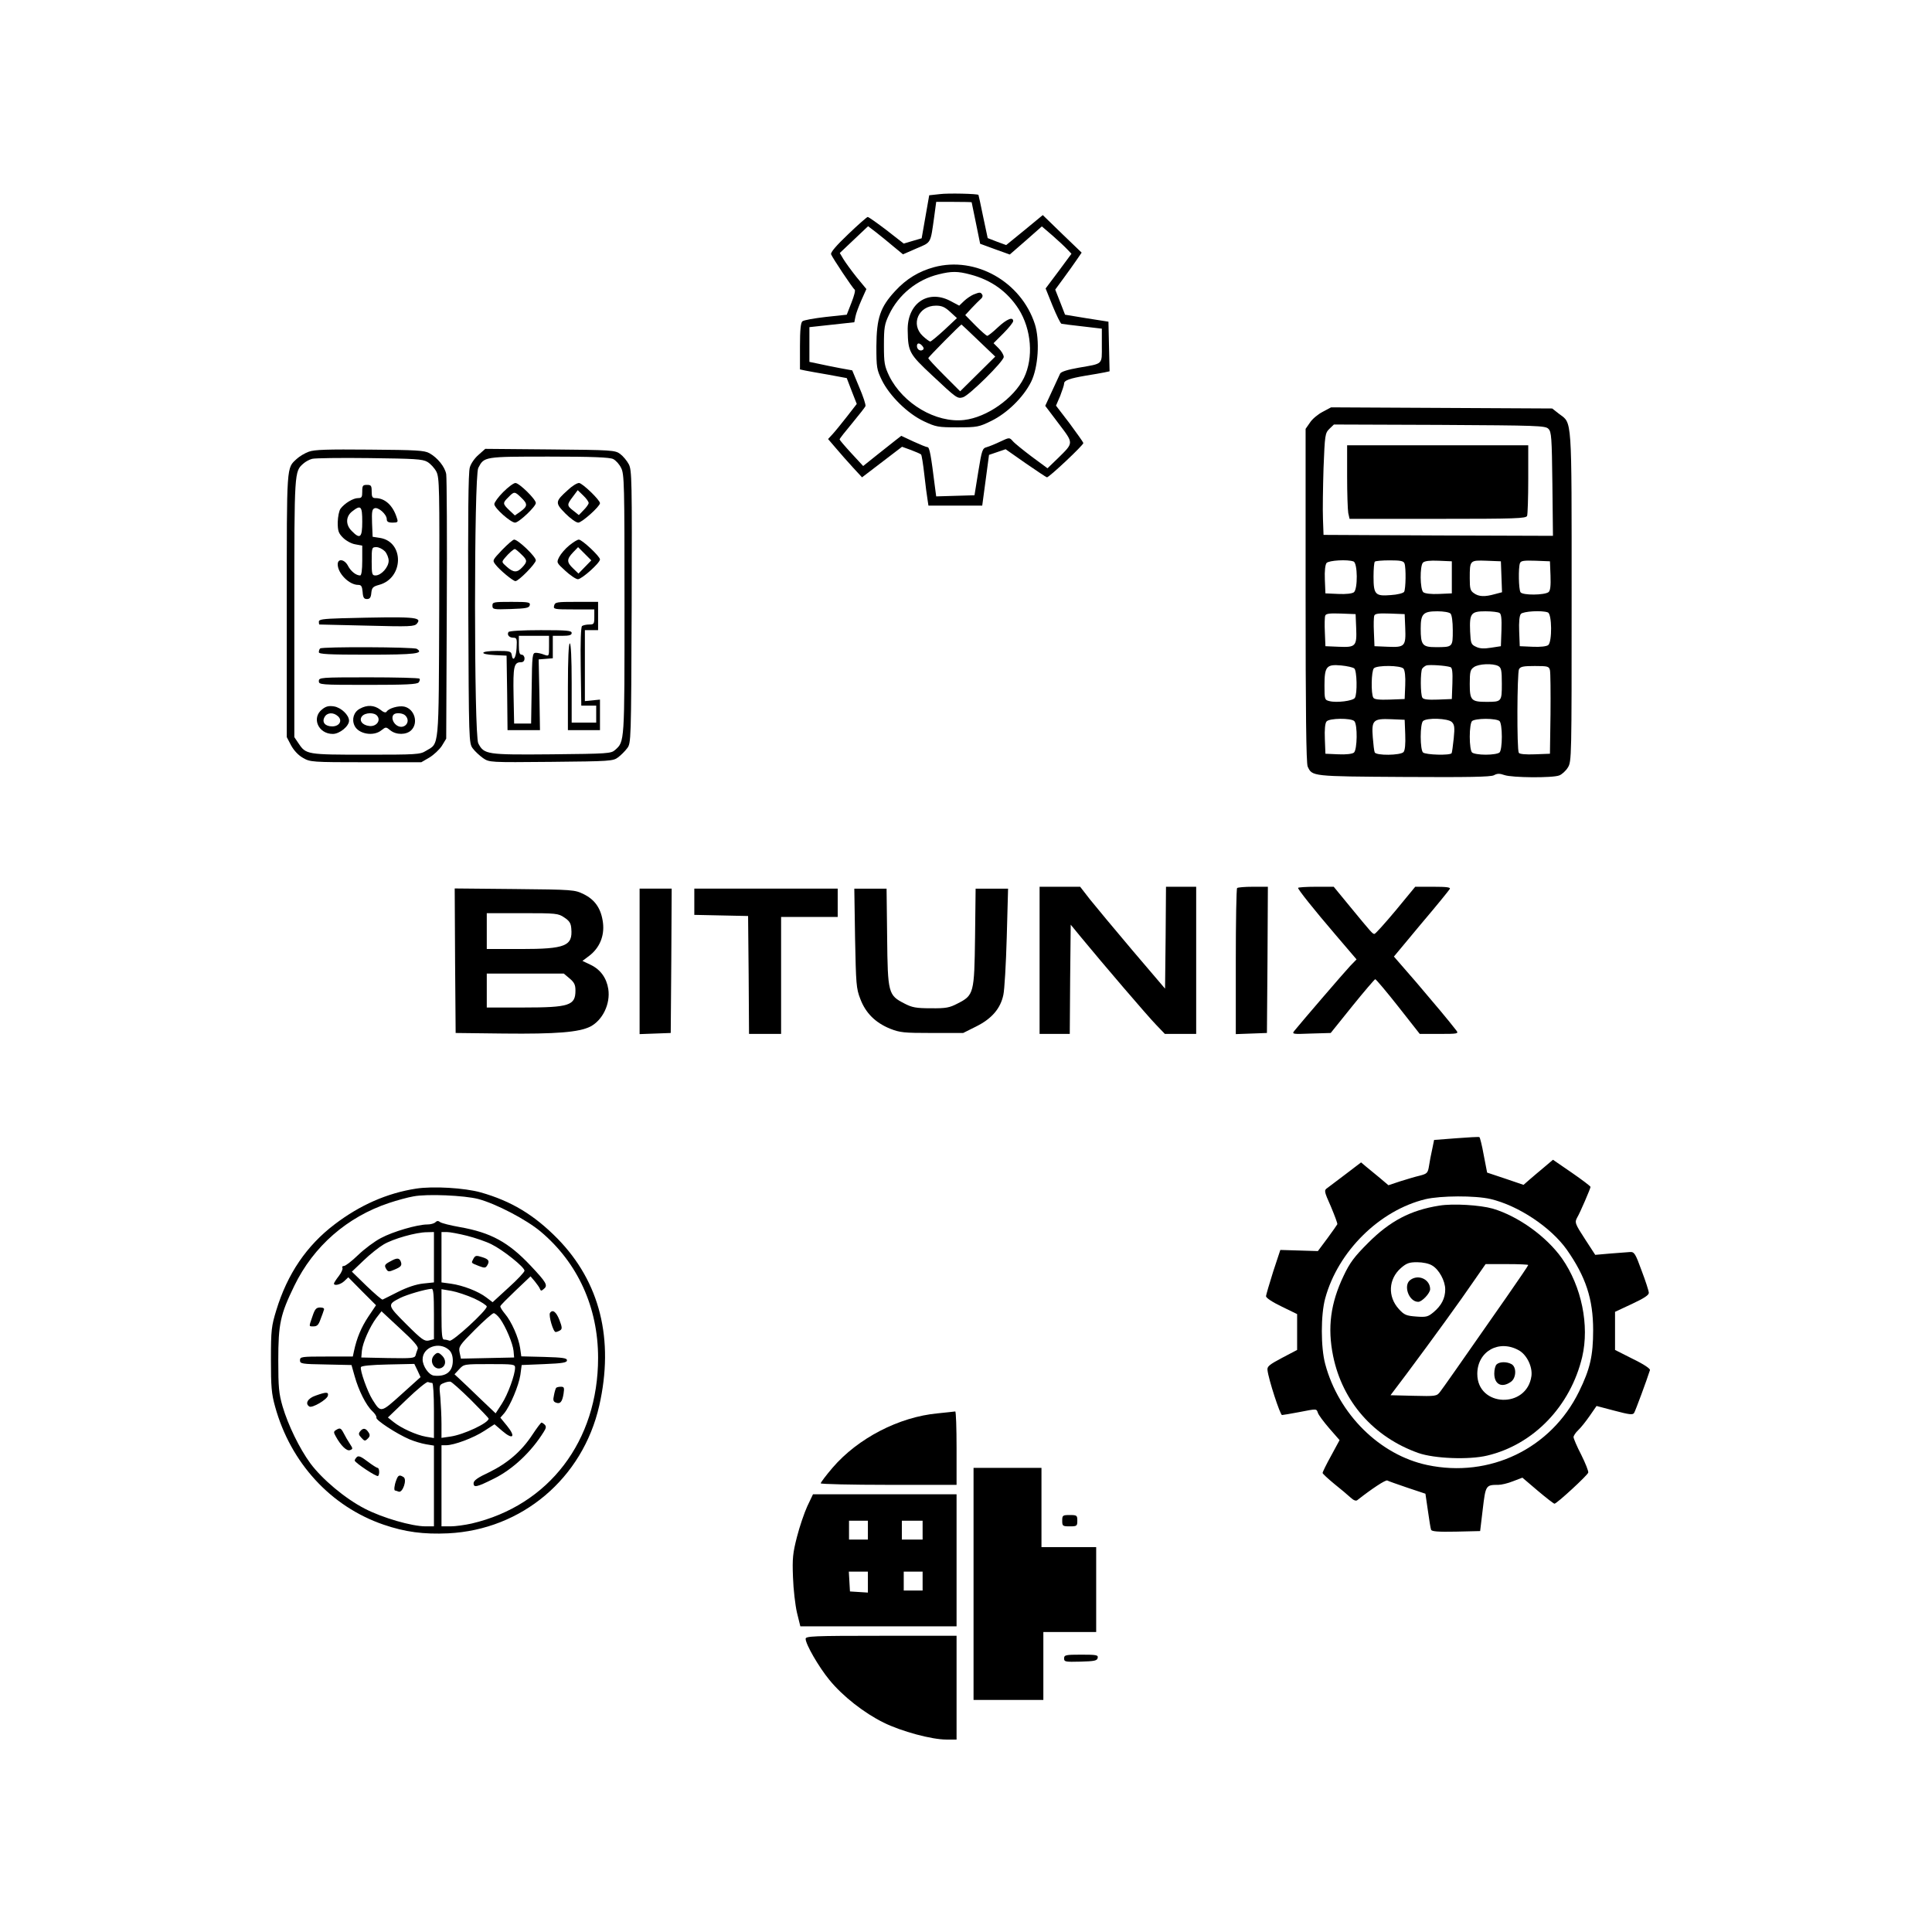 <?xml version="1.0" standalone="no"?>
<!DOCTYPE svg PUBLIC "-//W3C//DTD SVG 20010904//EN"
 "http://www.w3.org/TR/2001/REC-SVG-20010904/DTD/svg10.dtd">
<svg version="1.0" xmlns="http://www.w3.org/2000/svg"
 width="1024pt" height="1024pt" viewBox="0 0 1024 1024"
 preserveAspectRatio="xMidYMid meet">

<g transform="translate(0,1024) scale(0.1,-0.1)"
fill="#000000" stroke="none">
<path d="M4980 9211 l-55 -6 -20 -114 -20 -114 -48 -14 -47 -14 -91 71 c-50
38 -95 70 -100 70 -4 0 -51 -41 -104 -92 -62 -59 -94 -96 -90 -106 8 -20 115
-181 125 -187 5 -3 -3 -34 -17 -69 l-25 -64 -112 -12 c-61 -7 -117 -17 -123
-23 -9 -7 -13 -46 -13 -132 l0 -123 28 -6 c15 -3 70 -13 123 -22 l97 -18 26
-68 27 -69 -52 -67 c-29 -37 -63 -79 -76 -93 l-24 -26 42 -49 c23 -27 63 -73
90 -102 l48 -52 106 81 106 81 47 -17 c26 -10 50 -20 54 -24 3 -3 11 -51 17
-106 6 -55 14 -115 17 -132 l5 -33 143 0 142 0 18 134 18 135 44 15 44 15 107
-75 c58 -40 109 -74 112 -74 12 0 196 173 193 182 -1 5 -34 51 -73 104 l-72
94 22 51 c11 29 21 58 21 66 0 17 28 27 115 42 39 6 83 14 98 17 l28 6 -3 131
-3 132 -115 18 -115 19 -26 67 -26 66 44 60 c24 33 56 77 70 98 l26 38 -103
99 -103 100 -97 -80 -97 -79 -49 18 -49 19 -24 113 c-13 63 -24 115 -25 116
-5 6 -160 10 -206 4z m170 -43 c0 -2 11 -52 23 -112 l22 -108 79 -29 78 -28
85 74 85 75 57 -49 c31 -27 66 -60 78 -73 l22 -23 -68 -92 -69 -92 37 -92 c21
-51 42 -94 47 -95 5 -1 55 -8 112 -14 l102 -12 0 -89 c0 -104 9 -95 -123 -118
-57 -10 -93 -21 -98 -31 -4 -8 -23 -50 -43 -93 l-36 -78 71 -94 c81 -107 81
-100 -4 -184 l-55 -53 -84 62 c-45 34 -91 71 -100 82 -18 20 -18 20 -65 -2
-27 -13 -59 -26 -73 -30 -23 -6 -26 -14 -45 -131 l-20 -124 -102 -3 -101 -3
-7 53 c-20 161 -28 208 -39 208 -6 0 -40 14 -75 30 l-64 30 -31 -24 c-17 -13
-62 -49 -101 -80 l-70 -56 -62 67 c-35 38 -63 71 -63 74 0 4 30 42 66 85 36
44 68 84 71 91 3 7 -12 52 -33 101 l-37 89 -66 12 c-36 7 -87 17 -113 23 l-48
10 0 92 0 92 119 13 119 13 6 30 c3 17 18 56 32 88 l26 58 -52 63 c-28 35 -59
78 -70 96 l-19 32 75 71 75 71 42 -32 c23 -18 65 -52 92 -75 l51 -42 71 31
c80 34 74 24 94 165 l11 82 94 0 c52 0 94 -1 94 -2z"/>
<path d="M4951 8824 c-81 -22 -147 -62 -206 -126 -80 -86 -99 -144 -100 -293
0 -113 2 -124 29 -180 41 -83 136 -177 223 -218 64 -30 75 -32 178 -32 104 0
114 2 179 34 84 41 170 125 211 207 38 77 47 221 20 306 -73 225 -314 361
-534 302z m192 -39 c111 -29 196 -90 256 -183 68 -108 80 -258 28 -365 -54
-109 -196 -209 -317 -223 -149 -17 -324 86 -397 233 -25 53 -28 68 -28 163 0
93 3 112 27 162 50 106 148 186 263 214 68 17 101 17 168 -1z"/>
<path d="M5160 8679 c-14 -6 -36 -21 -50 -34 l-26 -25 -49 26 c-119 61 -228
-16 -224 -159 2 -112 8 -123 130 -237 128 -120 133 -124 162 -116 31 7 217
191 217 214 0 11 -12 31 -27 46 l-27 27 52 52 c29 29 52 58 52 65 0 25 -34 11
-81 -33 -26 -25 -52 -45 -56 -45 -5 0 -33 25 -63 55 l-54 55 34 37 c19 20 41
42 49 49 8 6 11 16 7 22 -8 14 -13 14 -46 1z m-124 -92 l36 -33 -66 -62 c-37
-34 -71 -62 -75 -62 -5 0 -23 13 -40 29 -66 62 -23 161 70 161 30 0 47 -7 75
-33z m150 -152 l89 -85 -93 -92 -93 -92 -84 84 c-47 47 -85 88 -85 92 0 5 169
176 176 178 1 0 41 -38 90 -85z m-297 -29 c8 -10 9 -16 1 -21 -13 -8 -30 3
-30 21 0 18 14 18 29 0z"/>
<path d="M7010 8057 c-25 -13 -55 -38 -67 -57 l-23 -33 0 -883 c0 -607 3 -890
11 -907 24 -52 20 -52 509 -55 345 -2 460 0 478 9 18 10 30 10 56 1 39 -14
254 -16 290 -2 14 5 35 24 46 42 20 32 20 51 20 906 0 966 3 916 -66 968 l-37
29 -586 3 -586 3 -45 -24z m1197 -90 c16 -16 18 -44 21 -292 l3 -275 -608 2
-608 3 -3 85 c-2 47 0 168 3 269 7 176 8 185 31 208 l24 23 559 -2 c522 -3
562 -4 578 -21z m-1033 -703 c22 -8 23 -146 2 -163 -9 -7 -41 -11 -83 -9 l-68
3 -3 73 c-2 46 2 79 9 88 12 14 112 20 143 8z m270 -10 c9 -23 7 -137 -2 -151
-5 -7 -36 -15 -70 -17 -83 -7 -92 3 -92 98 0 40 3 76 7 79 3 4 39 7 79 7 56 0
73 -3 78 -16z m251 -74 l0 -85 -68 -3 c-42 -2 -74 2 -83 9 -18 15 -19 140 -2
157 9 9 37 12 83 10 l70 -3 0 -85z m263 3 l3 -82 -38 -10 c-53 -15 -85 -14
-111 5 -19 13 -22 24 -22 79 0 96 0 96 89 93 l76 -3 3 -82z m260 6 c2 -54 -1
-79 -10 -87 -21 -17 -138 -18 -149 -1 -10 16 -12 129 -3 154 5 13 20 15 83 13
l76 -3 3 -76z m-530 -201 c7 -7 12 -42 12 -89 0 -89 0 -89 -90 -89 -71 0 -80
11 -80 99 0 78 13 91 89 91 31 0 62 -5 69 -12z m260 3 c9 -5 12 -31 10 -92
l-3 -84 -52 -8 c-38 -6 -60 -5 -80 5 -26 12 -28 18 -31 80 -4 97 4 108 81 108
34 0 68 -4 75 -9z m256 3 c22 -8 23 -156 2 -173 -9 -7 -41 -11 -83 -9 l-68 3
-3 78 c-2 50 1 84 9 93 12 14 112 20 143 8z m-1016 -82 c4 -97 -2 -104 -92
-100 l-71 3 -3 74 c-2 41 -1 80 2 88 4 11 24 13 83 11 l78 -3 3 -73z m260 0
c4 -97 -2 -104 -92 -100 l-71 3 -3 74 c-2 41 -1 80 2 88 4 11 24 13 83 11 l78
-3 3 -73z m-270 -215 c14 -11 17 -134 3 -156 -10 -16 -97 -27 -135 -17 -25 6
-26 9 -26 83 0 101 11 113 88 106 31 -3 63 -10 70 -16z m510 7 c9 -3 12 -26
10 -86 l-3 -83 -74 -3 c-53 -2 -77 1 -82 10 -11 16 -11 139 -1 154 4 6 14 14
22 17 15 5 102 0 128 -9z m253 6 c16 -9 19 -22 19 -94 0 -95 -1 -96 -81 -96
-81 0 -89 8 -89 95 0 65 3 76 22 89 25 18 100 21 129 6z m-502 -14 c7 -9 11
-42 9 -88 l-3 -73 -79 -3 c-57 -2 -82 1 -87 10 -13 20 -11 142 3 156 17 17
142 16 157 -2z m776 -8 c3 -13 4 -117 3 -233 l-3 -210 -79 -3 c-50 -2 -82 1
-86 8 -11 17 -9 423 1 443 8 14 23 17 84 17 69 0 75 -2 80 -22z m-1037 -270
c18 -18 16 -152 -2 -167 -9 -7 -41 -11 -83 -9 l-68 3 -3 78 c-2 50 1 84 9 93
14 18 130 19 147 2z m270 -71 c2 -50 -1 -84 -9 -93 -15 -18 -148 -20 -153 -1
-3 6 -7 42 -10 79 -7 91 2 100 98 96 l71 -3 3 -78z m247 66 c14 -14 16 -28 10
-87 -4 -39 -9 -74 -11 -78 -8 -13 -139 -9 -152 4 -7 7 -12 41 -12 83 0 42 5
76 12 83 19 19 133 15 153 -5z m253 5 c7 -7 12 -41 12 -83 0 -42 -5 -76 -12
-83 -7 -7 -39 -12 -73 -12 -34 0 -66 5 -73 12 -7 7 -12 41 -12 83 0 42 5 76
12 83 7 7 39 12 73 12 34 0 66 -5 73 -12z"/>
<path d="M7140 7716 c0 -90 3 -178 6 -195 l7 -31 467 0 c417 0 469 2 474 16 3
9 6 96 6 195 l0 179 -480 0 -480 0 0 -164z"/>
<path d="M1637 7846 c-22 -8 -50 -25 -64 -38 -55 -51 -53 -21 -53 -776 l0
-699 23 -44 c15 -27 38 -52 63 -66 38 -22 47 -23 333 -23 l294 0 43 25 c23 14
53 42 66 62 l23 38 3 685 c2 377 0 699 -3 717 -7 39 -46 87 -89 111 -27 15
-69 17 -316 19 -225 2 -293 0 -323 -11z m628 -54 c17 -10 38 -33 48 -52 16
-33 17 -80 15 -720 -3 -763 1 -717 -71 -760 -30 -19 -52 -20 -317 -20 -312 0
-318 1 -357 59 l-23 34 0 684 c0 727 0 724 48 766 11 10 31 21 46 25 14 4 150
6 303 4 241 -3 282 -5 308 -20z"/>
<path d="M1920 7635 c0 -30 -3 -35 -22 -35 -26 0 -71 -27 -93 -56 -8 -11 -14
-42 -15 -72 0 -46 4 -58 28 -82 16 -16 45 -32 65 -35 l37 -7 0 -79 c0 -49 -4
-79 -11 -79 -22 0 -49 22 -64 50 -18 36 -55 42 -55 9 0 -48 61 -109 108 -109
17 0 21 -7 24 -37 2 -30 7 -38 23 -38 15 0 21 8 23 32 3 28 8 34 41 43 131 35
135 228 5 249 l-39 6 -3 73 c-2 59 0 73 13 78 20 8 65 -32 65 -58 0 -13 8 -18
31 -18 27 0 30 3 23 23 -20 67 -63 107 -114 107 -16 0 -20 6 -20 35 0 31 -3
35 -25 35 -22 0 -25 -4 -25 -35z m0 -160 c0 -84 -11 -95 -55 -50 -34 33 -33
77 1 104 47 37 54 29 54 -54z m120 -157 c11 -12 20 -35 20 -50 0 -34 -39 -78
-70 -78 -18 0 -20 6 -20 75 0 73 1 75 25 75 13 0 33 -10 45 -22z"/>
<path d="M1808 6963 c-96 -3 -118 -6 -118 -18 0 -8 1 -15 3 -15 1 0 115 -3
252 -6 228 -6 252 -5 265 11 29 35 -10 38 -402 28z"/>
<path d="M1697 6803 c-4 -3 -7 -12 -7 -20 0 -10 50 -13 259 -13 253 0 300 6
260 31 -16 10 -502 12 -512 2z"/>
<path d="M1690 6630 c0 -19 7 -20 259 -20 204 0 261 3 270 13 6 8 8 17 4 20
-3 4 -125 7 -270 7 -256 0 -263 -1 -263 -20z"/>
<path d="M1707 6480 c-57 -45 -20 -130 57 -130 36 0 86 41 86 70 0 30 -42 70
-80 76 -27 4 -42 1 -63 -16z m84 -36 c26 -23 8 -54 -30 -54 -38 0 -56 22 -41
49 13 25 47 27 71 5z"/>
<path d="M1908 6484 c-33 -17 -45 -56 -29 -90 20 -44 100 -59 142 -25 24 19
25 19 48 0 31 -25 85 -25 111 1 39 39 17 113 -38 125 -30 6 -82 -9 -93 -27 -5
-7 -16 -4 -34 11 -32 24 -69 26 -107 5z m91 -38 c21 -25 -4 -58 -41 -54 -38 4
-57 30 -39 52 17 20 65 21 80 2z m149 2 c34 -34 -7 -79 -46 -52 -21 15 -29 44
-15 57 11 11 48 8 61 -5z"/>
<path d="M2536 7829 c-20 -17 -41 -47 -46 -67 -8 -25 -10 -267 -8 -749 3 -704
3 -712 24 -740 11 -15 36 -38 54 -51 34 -23 35 -23 361 -20 313 3 329 4 355
24 15 11 37 33 48 48 21 27 21 38 24 749 2 672 1 724 -15 756 -10 19 -31 44
-46 55 -27 20 -43 21 -372 24 l-343 3 -36 -32z m714 -22 c14 -7 33 -28 42 -47
17 -32 18 -88 18 -723 0 -736 1 -727 -50 -772 -21 -19 -39 -20 -336 -23 -345
-3 -358 -1 -389 58 -23 44 -23 1416 0 1460 31 60 30 60 375 60 232 0 322 -4
340 -13z"/>
<path d="M2667 7632 c-26 -26 -47 -55 -47 -64 0 -21 87 -98 110 -98 20 0 110
85 110 104 0 20 -88 106 -108 106 -10 0 -39 -22 -65 -48z m95 -29 c36 -34 35
-46 -3 -74 l-30 -21 -30 28 c-35 34 -36 38 -4 69 30 31 33 31 67 -2z"/>
<path d="M3010 7643 c-68 -61 -69 -68 -14 -124 27 -27 57 -49 69 -49 19 0 115
86 115 103 0 17 -94 107 -111 107 -11 0 -37 -16 -59 -37z m110 -69 c0 -6 -12
-23 -26 -37 l-26 -27 -29 23 c-35 27 -35 32 -3 74 l26 35 29 -28 c16 -15 29
-33 29 -40z"/>
<path d="M2661 7325 c-51 -54 -52 -55 -35 -77 22 -29 93 -88 106 -88 17 0 108
93 108 110 0 20 -94 110 -115 110 -6 0 -35 -25 -64 -55z m101 -22 c34 -32 34
-40 6 -70 -27 -29 -46 -29 -82 3 -28 25 -28 25 -10 47 21 25 46 47 53 47 3 0
18 -12 33 -27z"/>
<path d="M3017 7349 c-21 -17 -44 -44 -53 -61 -15 -30 -15 -30 33 -74 26 -24
56 -44 66 -44 20 0 117 86 117 105 0 16 -95 105 -112 105 -8 0 -30 -14 -51
-31z m83 -114 l-34 -35 -28 27 c-35 33 -35 49 -1 85 l27 28 35 -35 35 -35 -34
-35z"/>
<path d="M2610 7030 c0 -20 5 -21 97 -18 84 3 98 6 101 21 3 15 -7 17 -97 17
-95 0 -101 -1 -101 -20z"/>
<path d="M2937 7030 c-5 -19 0 -20 104 -20 l109 0 0 -40 c0 -37 -2 -40 -27
-40 -16 0 -32 -4 -38 -8 -6 -4 -9 -84 -7 -214 l3 -208 39 0 40 0 0 -45 0 -45
-65 0 -65 0 0 210 c0 133 -4 210 -10 210 -6 0 -10 -83 -10 -230 l0 -230 85 0
85 0 0 81 0 81 -40 -4 -40 -4 0 188 0 188 35 0 35 0 0 75 0 75 -114 0 c-105 0
-114 -1 -119 -20z"/>
<path d="M2695 6890 c-9 -15 4 -30 26 -30 18 0 20 -6 17 -55 -3 -54 -20 -76
-26 -35 -3 18 -11 20 -78 20 -90 0 -99 -18 -11 -22 l62 -3 3 -197 2 -198 86 0
86 0 -3 188 -4 187 38 3 37 3 0 60 0 59 50 0 c38 0 50 4 50 15 0 13 -25 15
-164 15 -99 0 -167 -4 -171 -10z m215 -75 c0 -54 0 -54 -26 -45 -14 6 -34 10
-44 10 -18 0 -20 -10 -22 -187 l-3 -188 -45 0 -45 0 -3 149 c-3 154 2 176 39
176 12 0 19 7 19 20 0 11 -7 20 -15 20 -11 0 -15 12 -15 50 l0 50 80 0 80 0 0
-55z"/>
<path d="M5510 5150 l0 -390 80 0 80 0 2 290 3 289 55 -67 c117 -142 354 -419
398 -464 l46 -48 83 0 83 0 0 390 0 390 -80 0 -80 0 -2 -270 -3 -270 -173 203
c-95 112 -196 234 -225 270 l-52 67 -107 0 -108 0 0 -390z"/>
<path d="M6557 5533 c-4 -3 -7 -179 -7 -390 l0 -384 83 3 82 3 3 388 2 387
-78 0 c-43 0 -82 -3 -85 -7z"/>
<path d="M6880 5534 c0 -9 80 -110 199 -249 l111 -130 -34 -35 c-31 -33 -265
-305 -296 -344 -13 -17 -10 -18 89 -14 l104 3 115 143 c63 78 118 142 121 142
4 0 59 -65 122 -145 l114 -145 104 0 c97 0 103 1 90 18 -45 58 -108 133 -212
255 l-119 137 144 173 c80 94 148 178 152 185 6 9 -15 12 -88 12 l-95 0 -103
-125 c-57 -68 -107 -124 -113 -125 -10 0 -13 3 -133 149 l-83 101 -94 0 c-52
0 -95 -3 -95 -6z"/>
<path d="M2412 5148 l3 -383 255 -3 c280 -3 399 7 459 37 65 34 107 120 95
199 -9 58 -41 103 -93 128 l-44 21 36 27 c55 42 81 105 73 174 -9 74 -41 123
-103 153 -47 23 -55 24 -366 27 l-317 3 2 -383z m579 229 c27 -18 35 -30 37
-59 8 -92 -31 -108 -268 -108 l-180 0 0 95 0 95 189 0 c179 0 190 -1 222 -23z
m28 -323 c25 -21 31 -34 31 -64 0 -79 -32 -90 -276 -90 l-194 0 0 90 0 90 204
0 204 0 31 -26z"/>
<path d="M3390 5145 l0 -386 83 3 82 3 3 383 2 382 -85 0 -85 0 0 -385z"/>
<path d="M3680 5460 l0 -69 143 -3 142 -3 3 -312 2 -313 85 0 85 0 0 310 0
310 150 0 150 0 0 75 0 75 -380 0 -380 0 0 -70z"/>
<path d="M4532 5268 c5 -244 6 -267 28 -323 28 -74 79 -125 157 -157 53 -21
73 -23 223 -23 l165 0 70 35 c82 41 128 95 143 167 6 26 14 164 18 306 l7 257
-86 0 -86 0 -3 -257 c-4 -298 -6 -308 -93 -352 -42 -22 -61 -26 -141 -25 -78
0 -100 4 -140 25 -86 44 -89 54 -92 352 l-3 257 -86 0 -85 0 4 -262z"/>
<path d="M7718 4207 l-117 -9 -10 -49 c-6 -27 -14 -67 -17 -89 -6 -37 -10 -41
-48 -51 -22 -5 -69 -19 -104 -30 l-63 -21 -46 39 c-25 21 -58 48 -73 60 l-26
22 -80 -61 c-43 -33 -88 -66 -98 -74 -19 -13 -19 -16 18 -99 20 -48 36 -90 34
-94 -2 -4 -25 -37 -53 -75 l-50 -67 -99 3 -100 3 -38 -115 c-20 -63 -37 -122
-38 -130 0 -9 33 -31 83 -55 l82 -40 0 -95 0 -95 -80 -42 c-68 -36 -80 -46
-77 -65 5 -48 67 -238 77 -238 5 0 45 7 88 15 98 19 94 19 102 -3 3 -11 30
-47 60 -82 l55 -63 -45 -83 c-25 -45 -45 -86 -45 -91 0 -4 28 -30 62 -58 34
-27 73 -60 87 -73 15 -14 28 -19 35 -13 75 59 150 109 159 104 5 -3 53 -20
106 -38 l96 -32 13 -89 c7 -49 14 -95 17 -102 3 -9 36 -12 132 -10 l128 3 14
117 c15 126 16 128 83 128 15 0 50 8 77 19 l50 19 81 -69 c45 -38 85 -69 89
-69 12 0 176 151 179 165 2 7 -15 50 -37 94 -23 44 -41 87 -41 94 0 7 11 24
25 37 14 13 41 47 61 76 l36 52 95 -25 c79 -21 97 -23 104 -12 7 11 68 176 84
227 3 7 -32 31 -90 59 l-95 48 0 101 0 101 90 42 c64 30 90 47 89 59 0 9 -17
62 -38 117 -33 91 -39 100 -61 99 -14 -1 -61 -5 -105 -8 l-80 -7 -52 80 c-56
86 -58 92 -43 119 15 25 70 153 70 161 0 4 -45 38 -100 76 l-99 68 -46 -39
c-25 -21 -61 -51 -78 -66 l-32 -28 -97 33 -96 32 -18 93 c-9 51 -20 94 -23 95
-3 2 -59 -1 -123 -6z m182 -322 c148 -35 319 -149 404 -268 101 -144 140 -262
140 -427 0 -135 -16 -206 -75 -326 -148 -302 -473 -459 -804 -389 -251 53
-470 269 -541 535 -24 88 -24 262 0 349 68 249 288 466 531 525 81 19 263 20
345 1z"/>
<path d="M7629 3850 c-153 -24 -263 -82 -380 -200 -70 -70 -95 -103 -127 -171
-70 -146 -87 -276 -56 -427 50 -242 215 -429 451 -513 85 -30 269 -37 365 -14
246 58 442 262 504 523 39 167 -3 373 -107 522 -82 116 -232 224 -367 264 -67
19 -210 28 -283 16z m-39 -317 c37 -21 70 -82 70 -127 0 -47 -20 -86 -62 -121
-29 -24 -38 -27 -91 -23 -53 4 -64 8 -93 40 -60 66 -55 159 11 217 30 26 44
31 86 31 30 0 63 -7 79 -17z m510 2 c0 -3 -51 -78 -113 -167 -274 -393 -338
-484 -355 -506 -17 -22 -23 -23 -140 -20 l-122 3 83 110 c141 189 291 396 357
493 l64 92 113 0 c62 0 113 -2 113 -5z m-48 -453 c41 -24 71 -86 65 -135 -24
-175 -287 -165 -287 11 0 120 116 185 222 124z"/>
<path d="M7475 3456 c-39 -28 -8 -116 42 -116 20 0 63 46 63 67 0 52 -62 81
-105 49z"/>
<path d="M7932 3008 c-7 -7 -12 -28 -12 -48 0 -58 40 -78 88 -44 29 20 31 79
3 94 -26 14 -64 13 -79 -2z"/>
<path d="M2205 3940 c-154 -24 -297 -87 -431 -189 -149 -113 -251 -263 -310
-457 -25 -82 -28 -103 -28 -259 0 -145 3 -182 22 -250 82 -298 295 -530 575
-626 114 -39 212 -52 342 -46 391 19 713 291 801 676 80 352 4 656 -221 886
-124 126 -245 199 -407 245 -85 24 -253 34 -343 20z m330 -55 c94 -25 255
-109 331 -173 196 -165 304 -401 304 -669 0 -440 -260 -782 -670 -878 -36 -8
-86 -15 -112 -15 l-48 0 0 215 0 215 25 0 c41 0 144 38 202 76 l54 35 42 -36
c56 -48 72 -31 25 27 l-36 44 21 24 c32 40 76 145 85 202 l7 53 120 5 c98 4
120 8 120 20 0 12 -21 15 -121 18 l-121 3 -6 43 c-8 56 -46 142 -81 183 -15
18 -26 36 -24 40 1 5 38 42 81 83 l79 75 23 -27 c12 -15 25 -33 27 -40 4 -11
8 -11 21 1 22 18 13 34 -71 123 -117 124 -210 175 -374 204 -51 9 -99 21 -106
27 -9 7 -16 7 -24 -1 -7 -7 -26 -12 -43 -12 -53 0 -183 -38 -246 -72 -33 -17
-88 -58 -121 -90 -33 -32 -67 -58 -75 -58 -8 0 -11 -4 -8 -10 3 -5 -5 -25 -19
-43 -15 -19 -26 -37 -26 -40 0 -14 35 -6 55 13 l21 20 73 -74 74 -74 -41 -61
c-37 -56 -61 -112 -76 -183 l-6 -28 -140 0 c-133 0 -140 -1 -140 -20 0 -18 8
-20 136 -22 l137 -3 17 -60 c21 -75 60 -153 93 -184 14 -13 24 -28 22 -35 -5
-12 106 -85 176 -115 24 -10 63 -22 87 -26 l42 -7 0 -214 0 -214 -44 0 c-73 0
-229 45 -323 94 -103 53 -225 155 -288 240 -58 79 -118 203 -147 301 -20 69
-23 102 -23 245 0 194 11 243 85 395 102 210 280 365 502 439 42 14 100 30
130 35 73 14 270 5 343 -14z m-235 -309 l0 -133 -57 -6 c-37 -4 -83 -19 -133
-44 -41 -21 -78 -39 -82 -41 -4 -2 -42 31 -85 72 l-78 76 62 59 c34 33 82 71
106 85 50 30 173 65 230 65 l37 1 0 -134z m176 114 c43 -11 102 -31 129 -45
61 -30 175 -121 175 -140 0 -7 -38 -48 -85 -90 l-84 -77 -33 25 c-43 33 -124
64 -187 73 l-51 7 0 133 0 134 28 0 c16 0 64 -9 108 -20z m-176 -414 l0 -134
-27 -7 c-23 -5 -37 4 -119 86 -102 102 -103 104 -32 140 34 17 132 46 166 48
9 1 12 -32 12 -133z m213 82 c37 -17 67 -37 67 -43 0 -21 -181 -187 -197 -181
-8 3 -21 6 -29 6 -11 0 -14 25 -14 134 l0 133 53 -9 c28 -5 82 -23 120 -40z
m-299 -267 c-3 -9 -9 -24 -11 -34 -5 -16 -19 -17 -147 -15 l-141 3 3 35 c4 43
42 128 77 175 l27 35 99 -92 c72 -66 98 -96 93 -107z m436 160 c32 -45 68
-132 72 -171 l3 -35 -141 -3 -141 -3 -7 33 c-6 30 -1 38 81 120 48 48 93 88
100 88 6 0 21 -13 33 -29z m-270 -166 c13 -12 20 -31 20 -57 0 -58 -36 -86
-100 -79 -27 3 -60 50 -60 86 0 65 88 97 140 50z m-167 -109 l16 -35 -101 -91
c-111 -100 -109 -99 -154 -28 -27 43 -67 156 -61 172 3 7 53 12 144 14 l139 3
17 -35z m517 15 c0 -37 -38 -142 -70 -191 l-33 -51 -81 77 c-44 43 -94 90
-109 104 l-28 26 25 27 c25 27 26 27 161 27 126 0 135 -1 135 -19z m-439 -81
c5 0 9 -64 9 -146 l0 -146 -42 7 c-51 9 -131 45 -172 78 l-30 24 100 96 c55
53 105 94 112 92 8 -3 18 -5 23 -5z m204 -89 c52 -52 95 -97 95 -100 0 -23
-132 -85 -202 -95 l-48 -7 0 73 c0 40 -3 103 -6 140 -7 65 -6 68 17 77 13 6
29 9 36 8 7 -1 55 -44 108 -96z"/>
<path d="M1656 3263 c-20 -58 -20 -53 7 -53 18 0 26 9 36 38 8 20 16 43 18 50
3 7 -4 12 -20 12 -21 0 -28 -8 -41 -47z"/>
<path d="M2915 3281 c-8 -14 17 -101 30 -101 5 0 16 4 24 9 11 7 11 16 -4 55
-17 43 -36 58 -50 37z"/>
<path d="M2947 2883 c-3 -5 -8 -22 -11 -39 -6 -25 -3 -33 10 -38 23 -9 34 3
41 47 5 33 3 37 -15 37 -11 0 -23 -3 -25 -7z"/>
<path d="M1673 2843 c-42 -14 -58 -43 -33 -58 15 -9 94 37 98 58 4 20 -9 20
-65 0z"/>
<path d="M2822 2636 c-57 -87 -131 -151 -229 -199 -62 -29 -83 -44 -83 -59 0
-24 18 -20 106 24 100 49 199 141 266 249 13 20 14 29 5 38 -6 6 -14 11 -17
11 -3 0 -25 -29 -48 -64z"/>
<path d="M1780 2660 c-12 -7 -12 -13 -1 -32 27 -50 59 -81 76 -74 16 6 16 8
-1 34 -10 15 -24 39 -32 55 -15 29 -20 31 -42 17z"/>
<path d="M1910 2655 c-11 -13 -10 -19 5 -35 17 -19 20 -19 34 -5 12 11 13 20
5 32 -15 24 -29 26 -44 8z"/>
<path d="M1891 2517 c-6 -6 -11 -14 -11 -18 0 -11 117 -89 124 -82 9 9 7 43
-3 43 -4 0 -28 15 -53 34 -34 26 -48 32 -57 23z"/>
<path d="M2100 2394 c-10 -26 -13 -54 -6 -54 2 0 11 -3 19 -6 21 -8 46 64 26
77 -22 14 -29 11 -39 -17z"/>
<path d="M2068 3554 c-30 -16 -33 -21 -19 -43 8 -12 14 -12 40 -1 37 15 43 23
35 44 -8 20 -21 20 -56 0z"/>
<path d="M2509 3568 c-12 -23 -14 -21 29 -38 29 -11 35 -11 43 1 16 25 10 35
-26 46 -31 10 -36 9 -46 -9z"/>
<path d="M2302 3058 c-32 -32 2 -87 40 -67 22 12 23 42 2 63 -19 19 -26 20
-42 4z"/>
<path d="M4970 2749 c-205 -19 -423 -132 -557 -288 -35 -41 -63 -78 -63 -83 0
-4 162 -8 360 -8 l360 0 0 195 c0 107 -3 194 -7 194 -5 -1 -46 -5 -93 -10z"/>
<path d="M5160 1845 l0 -615 185 0 185 0 0 180 0 180 140 0 140 0 0 225 0 225
-145 0 -145 0 0 210 0 210 -180 0 -180 0 0 -615z"/>
<path d="M4279 2257 c-16 -35 -41 -108 -55 -163 -22 -86 -25 -114 -21 -214 2
-63 12 -148 21 -187 l18 -73 414 0 414 0 0 350 0 350 -381 0 -380 0 -30 -63z
m321 -127 l0 -50 -50 0 -50 0 0 50 0 50 50 0 50 0 0 -50z m290 0 l0 -50 -55 0
-55 0 0 50 0 50 55 0 55 0 0 -50z m-290 -276 l0 -55 -47 3 -48 3 -3 53 -3 52
50 0 51 0 0 -56z m290 6 l0 -50 -50 0 -50 0 0 50 0 50 50 0 50 0 0 -50z"/>
<path d="M5630 2180 c0 -28 2 -30 40 -30 38 0 40 2 40 30 0 28 -2 30 -40 30
-38 0 -40 -2 -40 -30z"/>
<path d="M4270 1554 c0 -29 70 -150 126 -218 71 -87 184 -175 287 -226 95 -47
255 -90 333 -90 l54 0 0 275 0 275 -400 0 c-360 0 -400 -2 -400 -16z"/>
<path d="M5640 1450 c0 -18 6 -19 87 -17 75 2 88 5 91 20 3 15 -6 17 -87 17
-84 0 -91 -2 -91 -20z"/>
</g>
</svg>
